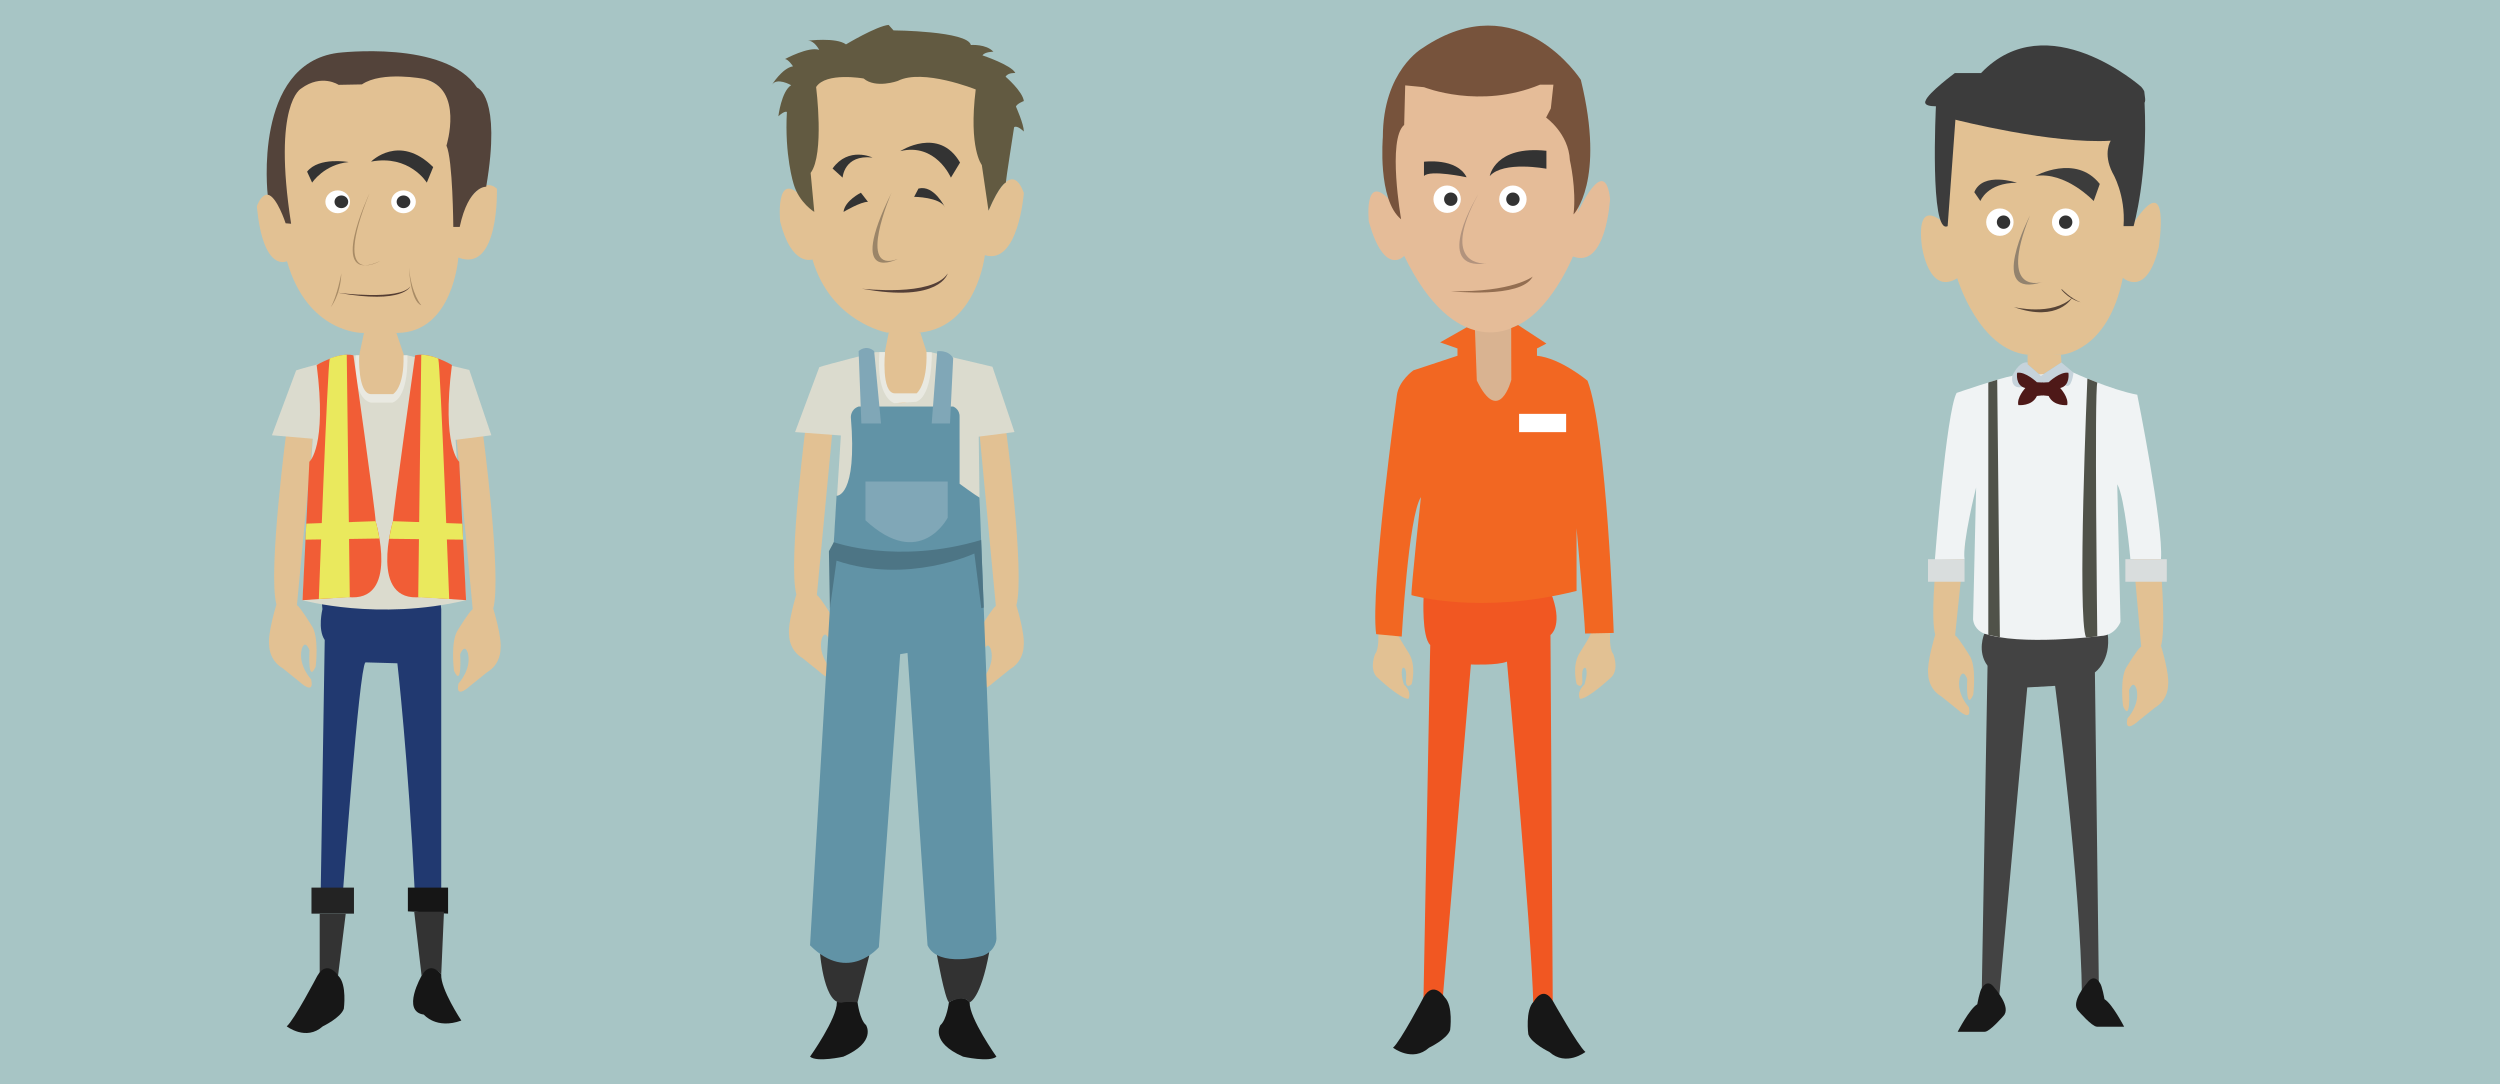 <?xml version="1.0" encoding="utf-8"?>
<!-- Generator: Adobe Illustrator 16.0.0, SVG Export Plug-In . SVG Version: 6.00 Build 0)  -->
<!DOCTYPE svg PUBLIC "-//W3C//DTD SVG 1.1//EN" "http://www.w3.org/Graphics/SVG/1.1/DTD/svg11.dtd">
<svg version="1.1" id="Layer_1" xmlns="http://www.w3.org/2000/svg" xmlns:xlink="http://www.w3.org/1999/xlink" x="0px" y="0px"
	 width="684px" height="296.64px" viewBox="0 0 684 296.64" enable-background="new 0 0 684 296.64" xml:space="preserve">
<rect fill="#A7C5C5" width="684" height="296.64"/>
<g>
	<path fill="#213970" d="M88.219,166.661c0,0-1.374,5.563,0.626,8.438l-1.086,68.125l6.086,0.625c0,0,4.375-60.875,6.125-62.625
		l8.75,0.25c0,0,3,26.375,4.75,62.375h7.25v-77.188l-0.75-8.063h-17h-15.5L88.219,166.661z"/>
	<rect x="85.22" y="242.849" fill="#232323" width="11.625" height="7.125"/>
	<path fill="#333333" d="M87.47,249.974v18c0,0,3-3.875,5-0.875l2.125-17.125H87.47z"/>
	<polygon fill="#161616" points="111.595,242.849 122.595,242.849 122.595,249.974 111.595,249.349 	"/>
	<path fill="#333333" d="M113.326,249.446l2.02,17.527c0,0,2.75-3.625,5.375-0.375l0.75-17.152H113.326z"/>
	<path fill="#161616" d="M115.345,266.974c0,0-5.625,9.75,0.625,10.625c0,0,3.375,4.125,10.25,1.625c0,0-5.74-8.641-5.5-12.625
		C120.72,266.599,117.845,262.536,115.345,266.974z"/>
	<path fill="#171717" d="M86.802,267.021c0,0-6.357,12.141-8.354,13.785c0,0,5.286,4.111,9.868,0c0,0,4.936-2.35,5.758-4.816
		c0,0,0.9-6.658-1.488-8.969C92.585,267.021,89.563,262.247,86.802,267.021z"/>
	<path fill="#E2C193" d="M132.062,118.018c0,0,5.289,39.702,2.886,48.485c0,0,2.44,7.885,1.989,11.152c0,0,0.113,4.055-3.717,6.307
		l-4.617,3.717c0,0-4.168,3.943-3.154-0.676c0,0,3.604-3.828,2.59-8.223c0,0-0.786-3.041-2.139,0.227c0,0,0.563,9.461-1.69,4.504
		c0,0-1.068-8.334,1.185-11.317c0,0,2.928-4.845,3.94-5.521l-4.423-46.611L132.062,118.018z"/>
	<path fill="#E2C193" d="M85.663,118.937l-4.423,46.611c1.013,0.676,3.94,5.521,3.94,5.521c2.253,2.983,1.185,11.317,1.185,11.317
		c-2.254,4.957-1.69-4.504-1.69-4.504c-1.353-3.268-2.139-0.227-2.139-0.227c-1.015,4.395,2.59,8.223,2.59,8.223
		c1.014,4.619-3.154,0.676-3.154,0.676l-4.617-3.717c-3.83-2.252-3.717-6.307-3.717-6.307c-0.451-3.268,1.989-11.152,1.989-11.152
		c-2.403-8.783,2.886-48.485,2.886-48.485L85.663,118.937z"/>
	<path fill="#E2C193" d="M78.772,61.216c0,0-9.667-47.667,16-38.667c0,0,25.334-8.333,29.667,7.667v31
		c0,0,6.396-14.438,11.521-9.563c0,0,0.688,23.188-10.563,18.813c0,0-1.375,20.5-16.75,20.625h-9.5c0,0-15,0.125-20.625-19.625
		c0,0-6.5,3.375-8.25-15C70.272,56.466,73.397,46.716,78.772,61.216z"/>
	<path fill="#53433A" d="M73.24,53.261c0,0-4.093-35.67,19.157-38.795c0,0,29.5-3.625,38.125,9.5c0,0,6.75,2.25,2.5,27.125
		c0,0-4.813-0.375-7.25,11h-1.75c0,0-0.125-18.5-1.875-22.25c0,0,4.875-15.625-6.125-18.25c0,0-11.5-2.25-17,1.5l-6.375,0.125
		c0,0-4.625-3.125-10.25,1c0,0-7.875,4-2.75,37l-1.5-0.125C78.147,61.091,75.74,53.649,73.24,53.261z"/>
	<path fill="#333333" d="M101.522,44.216c0,0,7.693-7.779,17,1.5l-1.75,4.25C116.772,49.966,112.022,42.216,101.522,44.216z"/>
	<path fill="#333333" d="M95.397,44.341c0,0-8.125-1.5-11.375,2.625l1.375,3C85.397,49.966,88.684,44.979,95.397,44.341z"/>
	<ellipse fill="#FFFFFF" cx="110.397" cy="55.216" rx="3.375" ry="3.125"/>
	<ellipse fill="#333333" cx="110.397" cy="55.216" rx="1.875" ry="1.736"/>
	<ellipse fill="#FFFFFF" cx="92.397" cy="55.216" rx="3.375" ry="3.125"/>
	<ellipse fill="#333333" cx="93.397" cy="55.216" rx="1.875" ry="1.736"/>
	<path fill="#543D33" d="M92.397,80.091c0,0,17,2.25,19.875-1.75C112.272,78.341,110.522,83.341,92.397,80.091z"/>
	<path fill="#A88B65" d="M111.897,73.216c0,0,0.313,9.188,3.375,10.313C115.272,83.528,112.584,80.591,111.897,73.216z"/>
	<path fill="#A88B65" d="M90.459,84.091c0,0,2.688-3.125,2.938-9.313C93.397,74.778,92.209,81.216,90.459,84.091z"/>
	<path fill="#A88B65" d="M101.084,52.903c0,0-12.063,25.438,2.938,18.5C104.022,71.403,90.334,79.653,101.084,52.903z"/>
	<path fill="#DBDBCE" d="M96.498,97.216c0,0-13.476,3.375-15.476,4.125l-6.625,17.75l11.161,0.948l-2.793,44.177
		c0,0,20.632,5.75,44.757,0l-2.875-43.875l9.78-1.25l-6.03-17.875l-16.938-4"/>
	<path fill="#E2C193" d="M99.584,91.091c0,0-2,8.875-1.938,10.375c0,0,0.313,10.125,7.125,7.688c0,0,5.813,1.313,6.25-10.5
		l-2.563-7.563C108.459,91.091,101.647,89.091,99.584,91.091z"/>
	<path fill="#E9E9E1" d="M98.272,97.216c0,0-0.5,10.5,3.25,10.625h6c0,0,3.125-1.625,2.875-10.625h1.063
		c0,0,0.563,11.188-4.063,12.938h-5.813c0,0-5.188-0.188-4.25-12.938H98.272z"/>
	<path fill="#F15D36" d="M113.584,97.216c0,0-6.063,43-6.063,45.375c0,0-6.75,22.5,7.75,20.75l12.25,0.875l-1.875-37.875
		c0,0-4.875-4.072-2-26.474C123.647,99.867,117.522,96.216,113.584,97.216z"/>
	<path fill="#F15D36" d="M96.702,97.216c0,0,6.063,43,6.063,45.375c0,0,6.75,22.5-7.75,20.75l-12.25,0.875l1.875-37.875
		c0,0,4.875-4.072,2-26.474C86.64,99.867,92.765,96.216,96.702,97.216z"/>
	<path fill="#EAE95D" d="M115.256,97.042l-0.829,66.375c0,0,5.093,0.22,8.47,0.469c0,0-2.361-63.414-2.986-65.789
		C119.911,98.097,117.616,97.122,115.256,97.042z"/>
	<path fill="#EAE95D" d="M107.522,142.591l18.963,0.683l0.217,4.379l-20.248-0.24C106.455,147.413,107.188,143.507,107.522,142.591z
		"/>
	<path fill="#EAE95D" d="M94.872,97.042l0.829,66.375c0,0-5.093,0.22-8.47,0.469c0,0,2.361-63.414,2.986-65.789
		C90.217,98.097,92.512,97.122,94.872,97.042z"/>
	<path fill="#EAE95D" d="M102.765,142.591l-18.963,0.677l-0.217,4.385l20.235-0.32C103.819,147.333,103.098,143.507,102.765,142.591
		z"/>
</g>
<g>
	<path fill="#E2C193" d="M222.458,57.646c0,0-3-24,0-34c0,0,23.333-16.333,45.333,0c0,0,4.667,19,2.667,34
		c0,0,5.833-15.5,9.667-4.833c0,0-1.5,19.833-10.667,17c0,0-2.167,19.5-17.667,21.167h-9.167c0,0-15.333-2.833-20.333-20
		c0,0-5.667,2.167-8.833-10.333C213.458,60.646,211.625,42.48,222.458,57.646z"/>
	<path fill="#625A41" d="M222.792,57.979c0,0-4.167-2.5-5.667-7.667c0,0-2.5-7.833-1.833-19.667c0,0-0.5-0.5-2.333,1.167
		c0,0,0.833-6.833,3.5-8.5c0,0-4-2.333-5.333,0c0,0,2.833-4.667,5.833-5.167c0,0-1.167-1.833-2.167-2c0,0,6.5-3.5,9.333-2.5
		c0,0-1.333-2.667-3.167-2.5c0,0,7.833-1,10.5,1c0,0,8.333-5,11.667-5.333l1.333,1.5c0,0,20.333,0.167,21.167,4
		c0,0,4.167-0.333,6.167,1.833c0,0-2.333,0-3,1c0,0,8,2.666,9,4.833c0,0-2-0.167-2.667,1c0,0,4.667,4,5,6.667
		c0,0-1.833,0.667-2.167,1.5c0,0,2.167,4.833,2.167,6.833c0,0-1.833-1.833-2.667-1.167c0,0-2.261,14.468-2.261,15.135
		c0,0-1.656,0.469-4.739,7.698l-1.833-12.5c0,0-3.667-4.5-1.667-20.667c0,0-14.5-5.833-21.333-2.333c0,0-6,2.166-9.333-0.667
		c0,0-10.333-1.833-13,2.333c0,0,2.338,18.361-1.5,23.5L222.792,57.979z"/>
	<path fill="#E2C193" d="M275.194,117.141c0,0,5.289,39.702,2.886,48.485c0,0,2.44,7.885,1.989,11.152c0,0,0.113,4.055-3.717,6.307
		l-4.617,3.717c0,0-4.168,3.943-3.154-0.676c0,0,3.604-3.828,2.59-8.223c0,0-0.786-3.041-2.139,0.227c0,0,0.563,9.461-1.69,4.504
		c0,0-1.068-8.334,1.185-11.317c0,0,2.928-4.845,3.94-5.521l-4.423-46.611L275.194,117.141z"/>
	<path fill="#E2C193" d="M227.92,116.185l-4.423,46.611c1.013,0.676,3.94,5.521,3.94,5.521c2.253,2.983,1.185,11.317,1.185,11.317
		c-2.254,4.957-1.69-4.504-1.69-4.504c-1.353-3.268-2.139-0.227-2.139-0.227c-1.015,4.395,2.59,8.223,2.59,8.223
		c1.014,4.619-3.154,0.676-3.154,0.676l-4.617-3.717c-3.83-2.252-3.717-6.307-3.717-6.307c-0.451-3.268,1.989-11.152,1.989-11.152
		c-2.403-8.783,2.886-48.485,2.886-48.485L227.92,116.185z"/>
	<path fill="#DBDBCE" d="M239.63,96.339c0,0-13.476,3.375-15.476,4.125l-6.625,17.75l12.534,0.934l-2.793,44.177
		c0,0,16.945,5.574,41.07-0.176l-0.56-43.686l9.78-1.25l-6.03-17.875l-16.938-4"/>
	<path fill="#E2C193" d="M243.167,90.979c0,0-2.063,9.764-2,11.264c0,0,0.313,10.125,7.125,7.688c0,0,5.813,1.313,6.25-10.5
		l-2.75-8.451C251.792,90.979,245.229,88.979,243.167,90.979z"/>
	<path fill="#E9E9E1" d="M242.144,96.339c0,0-1.102,11.154,2.648,11.279h6c0,0,2.952-2.279,2.702-11.279l1.448,0.083
		c0,0,0.35,11.759-4.275,13.509l-5.958,0.379c0,0-5.042-1.221-4.104-13.971H242.144z"/>
	<path fill="#161616" d="M259.625,274.23c0,0-0.583,4.749-2.333,6.249c0,0-2.955,4.625,6.21,8.625c0,0,7.207,1.625,9.124,0
		c0,0-7.458-10.498-7.333-14.874C265.292,274.23,263.708,271.606,259.625,274.23z"/>
	<path fill="#161616" d="M234.625,274.23c0,0,0.583,4.749,2.333,6.249c0,0,2.955,4.625-6.21,8.625c0,0-7.207,1.625-9.124,0
		c0,0,7.458-10.498,7.333-14.874C228.958,274.23,230.542,271.606,234.625,274.23z"/>
	<path fill="#323232" d="M224.378,260.985c0,0,1.164,14.746,6.414,13.245c0,0,0.833-0.21,3.833,0l3.228-12.844
		C237.853,261.387,227.589,258.366,224.378,260.985z"/>
	<path fill="#323232" d="M256.343,261.293c0,0,2.115,11.854,3.282,12.938c0,0,3.876-2.251,5.667,0c0,0,2.987-0.729,5.369-13.739
		C270.66,260.491,258.895,258.939,256.343,261.293z"/>
	<path fill="#6193A6" d="M234.917,111.229h25.875c0,0,1.875,0.697,1.75,2.911l0.006,18.214c0,0,4.321,3.164,5.446,3.789
		l4.632,120.67c0,0,0,3.167-3.667,4.667c0,0-12.208,3.501-15.188-2.833l-5.479-80l-2,0.333l-5.833,80.167c0,0-8.333,10-18.833-0.5
		l7.25-123c0,0,5.75,0.487,3.916-21.506C232.792,114.141,232.708,111.979,234.917,111.229z"/>
	<path fill="#80A7B7" d="M256.417,96.104c0,0,3-0.5,4.375,1.875l-0.875,17.875h-5L256.417,96.104z"/>
	<path fill="#80A7B7" d="M234.917,96.061c0,0,2-1.919,4.25,0l1.875,19.794h-5.375L234.917,96.061z"/>
	<path fill="#80A7B7" d="M236.792,131.757h22.5v9.89c0,0-7.5,14.581-22.5,0.707V131.757z"/>
	<path fill="#4D7585" d="M228.127,148.343c0,0,17.442,6.247,40.311-0.615l0.71,18.501l-0.667,0.172l-1.897-14.962
		c0,0-18.29,8.539-37.708,1.957l-1.821,13.14l-0.263-15.722L228.127,148.343z"/>
	<path fill="#543F37" d="M235.792,78.979c0,0,19.333,2.333,23.5-4.167C259.292,74.813,257.292,82.979,235.792,78.979z"/>
	<path fill="#AB8F6F" d="M214.292,74.813"/>
	<path fill="#9B8568" d="M243.917,52.729c0,0-9.708,22.375,1.708,18.125C245.625,70.854,231.292,78.354,243.917,52.729z"/>
	<path fill="#333333" d="M238.716,43.104c0,0-6.55-3.125-10.925,3l2.75,2.5C230.542,48.604,230.891,42.229,238.716,43.104z"/>
	<path fill="#333333" d="M246.292,41.354c0,0,10.625-6.875,16.375,3.125l-2.5,4.125C260.167,48.604,256.042,38.979,246.292,41.354z"
		/>
	<path fill="#333333" d="M258.542,56.729c0,0-3-6.25-7.25-5.14l-1.188,2.265C250.104,53.854,257.229,53.917,258.542,56.729z"/>
	<path fill="#333333" d="M237.479,55.229l-1.938-2.5c0,0-4.438,2.188-4.75,5.25C230.792,57.979,235.532,55.15,237.479,55.229z"/>
</g>
<g>
	<path fill="#D9B391" d="M402.742,90.114l1.252,16.618c0,0,3.125,6.688,9.375,4.438c0,0,2.375-5.563,2.25-11.063
		c0,0-0.268-9.06-1.228-10.749C414.392,89.359,405.428,86.809,402.742,90.114z"/>
	<path fill="#E5BC98" d="M383.016,58.17c0,0-13-44.666,20-43.333c0,0,37.666-5.667,28.666,43.333c0,0,7.334-16.5,8.834-3.833
		c0,0-1,19.333-10.167,15.833c0,0-6.333,15.667-16.333,19.333c0,0-15.834,9.333-29.834-19.5c0,0-5.332,6-9.666-9.333
		C374.516,60.67,372.683,43.836,383.016,58.17z"/>
	<path fill="#77533C" d="M383.349,60.003c0,0-3.834-21.833,0.833-25.833l0.281-10.813l5.156,0.5c0,0,15.229,6.146,31.729-0.688
		h3.667l-0.709,6.5l-1.291,2.5c0,0,6.167,4.333,6.5,11.667c0,0,1.834,7.833,1,14.833c0,0,8.834-9,2-36.833
		c0,0-17.001-26.5-43.334-8.667c0,0-10.833,6.167-10.833,24.333C378.349,37.503,376.849,54.67,383.349,60.003z"/>
	<path fill="#333333" d="M407.599,48.17c0,0,1.416-8.417,15.5-6.917v4.917C423.099,46.17,411.349,43.92,407.599,48.17z"/>
	<path fill="#333333" d="M389.599,44.253c0,0,9-1.167,11.667,4.25c0,0-10.084-2.167-11.667-0.333V44.253z"/>
	<path fill="#B2937D" d="M404.433,53.17c0,0-12.973,21,2.222,18.917C406.654,72.086,393.517,73.253,404.433,53.17z"/>
	<circle fill="#FFFFFF" cx="413.933" cy="54.503" r="3.75"/>
	<circle fill="#333333" cx="413.933" cy="54.503" r="1.834"/>
	<circle fill="#FFFFFF" cx="395.933" cy="54.503" r="3.75"/>
	<circle fill="#333333" cx="396.933" cy="54.503" r="1.834"/>
	<path fill="#936E51" d="M396.933,79.67c0,0,19.249,2.167,22.416-4C419.349,75.67,413.85,80.003,396.933,79.67z"/>
	<path fill="#F15722" d="M389.485,163.576c0,0-0.521,10.703,1.827,12.896l-1.877,98.223c0,0,2.817-2.507,5.167,0l7.833-92.896
		c0,0,7.206,0.313,9.869-0.782c0,0,6.735,73.781,7.205,93.678c0,0,2.663-4.073,5.327,0l-0.627-100.962c0,0,3.289-2.221,0.627-10.156
		C422.174,155.639,390.398,161.723,389.485,163.576z"/>
	<path fill="#171717" d="M424.962,274.026c0,0,6.814,12.141,8.811,13.785c0,0-5.287,4.111-9.869,0c0,0-4.935-2.351-5.757-4.816
		c0,0-0.901-6.658,1.487-8.969C419.635,274.026,422.2,269.252,424.962,274.026z"/>
	<path fill="#171717" d="M389.486,272.86c0,0-6.356,12.141-8.354,13.785c0,0,5.286,4.111,9.868,0c0,0,4.936-2.351,5.758-4.816
		c0,0,0.9-6.658-1.488-8.969C395.27,272.86,392.247,268.086,389.486,272.86z"/>
	<path fill="#E2C193" d="M434.838,174.242c0,0,2.047-5.639,5.68-0.958c0,0-0.287,4.368,0.857,5.624c0,0,1.619,3.889-0.352,6.209
		c0,0-6.451,6.145-8.764,6.084c0,0-1.092-1.758,1.221-3.89c0,0,1.154-3.324,0.338-4.579c0,0-1.221-0.626-0.881,3.325
		c0,0,0.203,2.634-1.564,1.128c0,0-1.422-5.142,0.887-8.653C432.26,178.532,434.395,175.17,434.838,174.242z"/>
	<path fill="#E2C193" d="M385.349,178.532c2.309,3.512,0.887,8.653,0.887,8.653c-1.768,1.506-1.564-1.128-1.564-1.128
		c0.34-3.951-0.881-3.325-0.881-3.325c-0.816,1.255,0.338,4.579,0.338,4.579c2.313,2.132,1.221,3.89,1.221,3.89
		c-2.313,0.061-8.764-6.084-8.764-6.084c-1.971-2.32-0.352-6.209-0.352-6.209c1.145-1.256,0.857-5.624,0.857-5.624
		c3.633-4.681,5.68,0.958,5.68,0.958C383.214,175.17,385.349,178.532,385.349,178.532z"/>
	<path fill="#F26722" d="M401.266,89.561l-7.25,4.109l4.751,1.667v2l-12.085,4c0,0-4,2.833-4.5,6.833c0,0-7.332,52.999-5.666,65.333
		l7,0.667c0,0,1.838-33,5.252-38.167c0,0-2.753,25.333-2.586,26.833c0,0,18.834,5.5,45.167-1.167v-17.167
		c0,0,2.166,23.833,2.333,28.833l7.834-0.167c0,0-1.834-55-7.167-69c0,0-7.333-6.167-13.833-6.833v-2l2.583-1.333l-7.75-5.077
		l-1.89,0.854l0.035,14.14c0,0-3.299,12.837-9.438,0.188l-0.502-13.741C403.555,90.366,402.127,89.955,401.266,89.561z"/>
	<rect x="415.624" y="113.232" fill="#FFFFFF" width="12.87" height="5"/>
</g>
<g>
	<path fill="#434343" d="M542.901,173.393c0,0-2.072,4.803,0.89,8.756l-1.596,89.887h4.843l7.619-83.959l7.621-0.427
		c0,0,7.057,54.188,7.338,84.951l4.656-0.844l-1.107-87.798c0,0,4.483-3.016,3.496-10.702L542.901,173.393z"/>
	<path fill="#181818" d="M574.532,268.947c0,0-1.514-2.867-3.5,0c0,0-4.723,5.31-2.377,7.65c0,0,3.713,4.309,5.08,4.309h7.424
		c0,0-3.225-6.266-5.373-7.531C575.785,273.377,575.171,269.751,574.532,268.947z"/>
	<path fill="#181818" d="M542.244,270.332c0,0,1.515-2.864,3.5,0c0,0,4.718,5.308,2.375,7.654c0,0-3.712,4.308-5.081,4.308h-7.42
		c0,0,3.221-6.265,5.369-7.531C540.991,274.763,541.607,271.137,542.244,270.332z"/>
	<path fill="#E2C193" d="M534,32c0,0-3.25,27.667-1.25,29.833c0,0-8.688-9.271-6.938,5.417c0,0,1.813,13.75,9.688,8.875
		c0,0,5.875,19.563,19.25,20.938h9.125c0,0,12.813-0.625,16.938-21.063c0,0,6.438,5.813,9.813-8.313c0,0,3.5-22.188-6.813-6.75
		l-2.563-27.313C581.25,33.625,562.25,10.688,534,32z"/>
	<path fill="#3C3C3C" d="M532.875,61.875L535,32.75c0,0,26.375,6.75,42.5,5.75c0,0-2.25,3.375,0.5,8.813c0,0,3.625,5.938,3,14.563
		h2.75c0,0,4-13.75,3-33.75c0,0,0.25-0.5,0.16-1.125l-0.243-2c0,0-0.229-0.563-0.834-1.25c0,0-25.666-22.75-43.833-3.75h-7.167
		c0,0-7.334,5.417-8,7.583c0,0-0.999,1.5,2.834,1.5C529.667,29.083,527.917,64.333,532.875,61.875z"/>
	<path fill="#E2C193" d="M554.75,97.063v2.604l3.639,3.167l5.612-3.667l-0.126-2.104C563.875,97.063,557.499,96.292,554.75,97.063z"
		/>
	<path fill="#E2C193" d="M533.06,127.199c0,0-5.903,37.947-3.579,46.45c0,0-2.362,7.632-1.927,10.793c0,0-0.109,3.924,3.599,6.103
		l4.471,3.599c0,0,4.034,3.814,3.052-0.655c0,0-3.488-3.703-2.507-7.958c0,0,0.763-2.94,2.071,0.221c0,0-0.545,9.158,1.635,4.358
		c0,0,1.036-8.066-1.145-10.955c0,0-2.834-4.688-3.814-5.343l4.742-45.549L533.06,127.199z"/>
	<path fill="#E2C193" d="M581.777,131.229l4.047,45.648c-0.98,0.654-3.814,5.343-3.814,5.343
		c-2.181,2.889-1.145,10.955-1.145,10.955c2.18,4.8,1.635-4.358,1.635-4.358c1.309-3.161,2.071-0.221,2.071-0.221
		c0.981,4.255-2.507,7.958-2.507,7.958c-0.982,4.47,3.052,0.655,3.052,0.655l4.471-3.599c3.708-2.179,3.599-6.103,3.599-6.103
		c0.436-3.161-1.927-10.793-1.927-10.793c2.324-8.503-2.732-46.45-2.732-46.45L581.777,131.229z"/>
	<path fill="#F0F3F4" d="M567.313,101.96c0,0,10.272,4.706,17.438,6.04c0,0,7.191,35.667,6.494,45h-8.37c0,0-1.483-17-3.596-20.5
		l0.888,37.667c0,0-1.334,3.666-5.334,3.833c0,0-22.332,2.845-32.166-0.744c0,0-2.501-0.923-2.834-3.756l0.834-36.122
		c0,0-3.834,15.288-3.167,19.622l-8.125,0.25c0,0,3.124-40.583,5.958-45.75c0,0,11.97-4.119,15.229-4.667L567.313,101.96z"/>
	<path fill="#C6D3DB" d="M564.001,99.167l3.312,2.793c0,0-0.479,4.619-2.271,3.454l-11.642,0.473c0,0-3.338,0.967-2.838-3.054
		c0,0,1.75-4.062,4.188-3.667v0.5l3.639,3.167L564.001,99.167z"/>
	<path fill="#4E1918" d="M560.501,104.583c0,0,3.166-3,5.416-2.583c0,0,0.583,3.5-2.25,4.167c0,0,2.417,2.583,1.917,4.667
		c0,0-3.749,0.417-5.083-2.5l-1.667-0.167v-3.5L560.501,104.583z"/>
	<path fill="#4E1918" d="M557.3,104.583c0,0-3.166-3-5.416-2.583c0,0-0.583,3.5,2.25,4.167c0,0-2.417,2.583-1.917,4.667
		c0,0,3.749,0.417,5.083-2.5l1.667-0.167v-3.5L557.3,104.583z"/>
	<path fill="#505249" d="M571.107,103.588c0,0-2.847,65.673-0.347,70.84l3.06-0.309c0,0-0.821-67.784,0.013-69.451L571.107,103.588z
		"/>
	<polygon fill="#505249" points="544,104.648 544,173.683 547.167,174.367 546.437,103.903 	"/>
	<rect x="527.5" y="153" fill="#D9DDDD" width="10" height="6.167"/>
	<rect x="581.5" y="153" fill="#D9DDDD" width="11.333" height="6.167"/>
	<path fill="#3C3C3C" d="M556.822,48.156c0,0,11.134-6.145,17.678,2.178L572.833,55C572.833,55,565.145,46.812,556.822,48.156z"/>
	<path fill="#3C3C3C" d="M551.834,50c0,0-9.333-3.167-11.667,2.583L541.833,55C541.833,55,543.668,50,551.834,50z"/>
	<circle fill="#FFFFFF" cx="547.167" cy="60.781" r="3.75"/>
	<circle fill="#333333" cx="548.167" cy="60.781" r="1.834"/>
	<circle fill="#FFFFFF" cx="565.167" cy="60.781" r="3.75"/>
	<circle fill="#333333" cx="565.167" cy="60.781" r="1.834"/>
	<path fill="#93836E" d="M555.4,58.947c0,0-12.076,23.303,3.512,18.178C558.912,77.125,546.426,81.269,555.4,58.947z"/>
	<path fill="#574436" d="M550.939,84c0,0,10.688,2.625,16.062-2.625C567.001,81.375,563.254,88.375,550.939,84z"/>
	<path fill="#574436" d="M564.188,79.188c0,0,2.375,2.5,5.063,3.5c0,0-3-0.625-5.313-3.5"/>
</g>
</svg>
